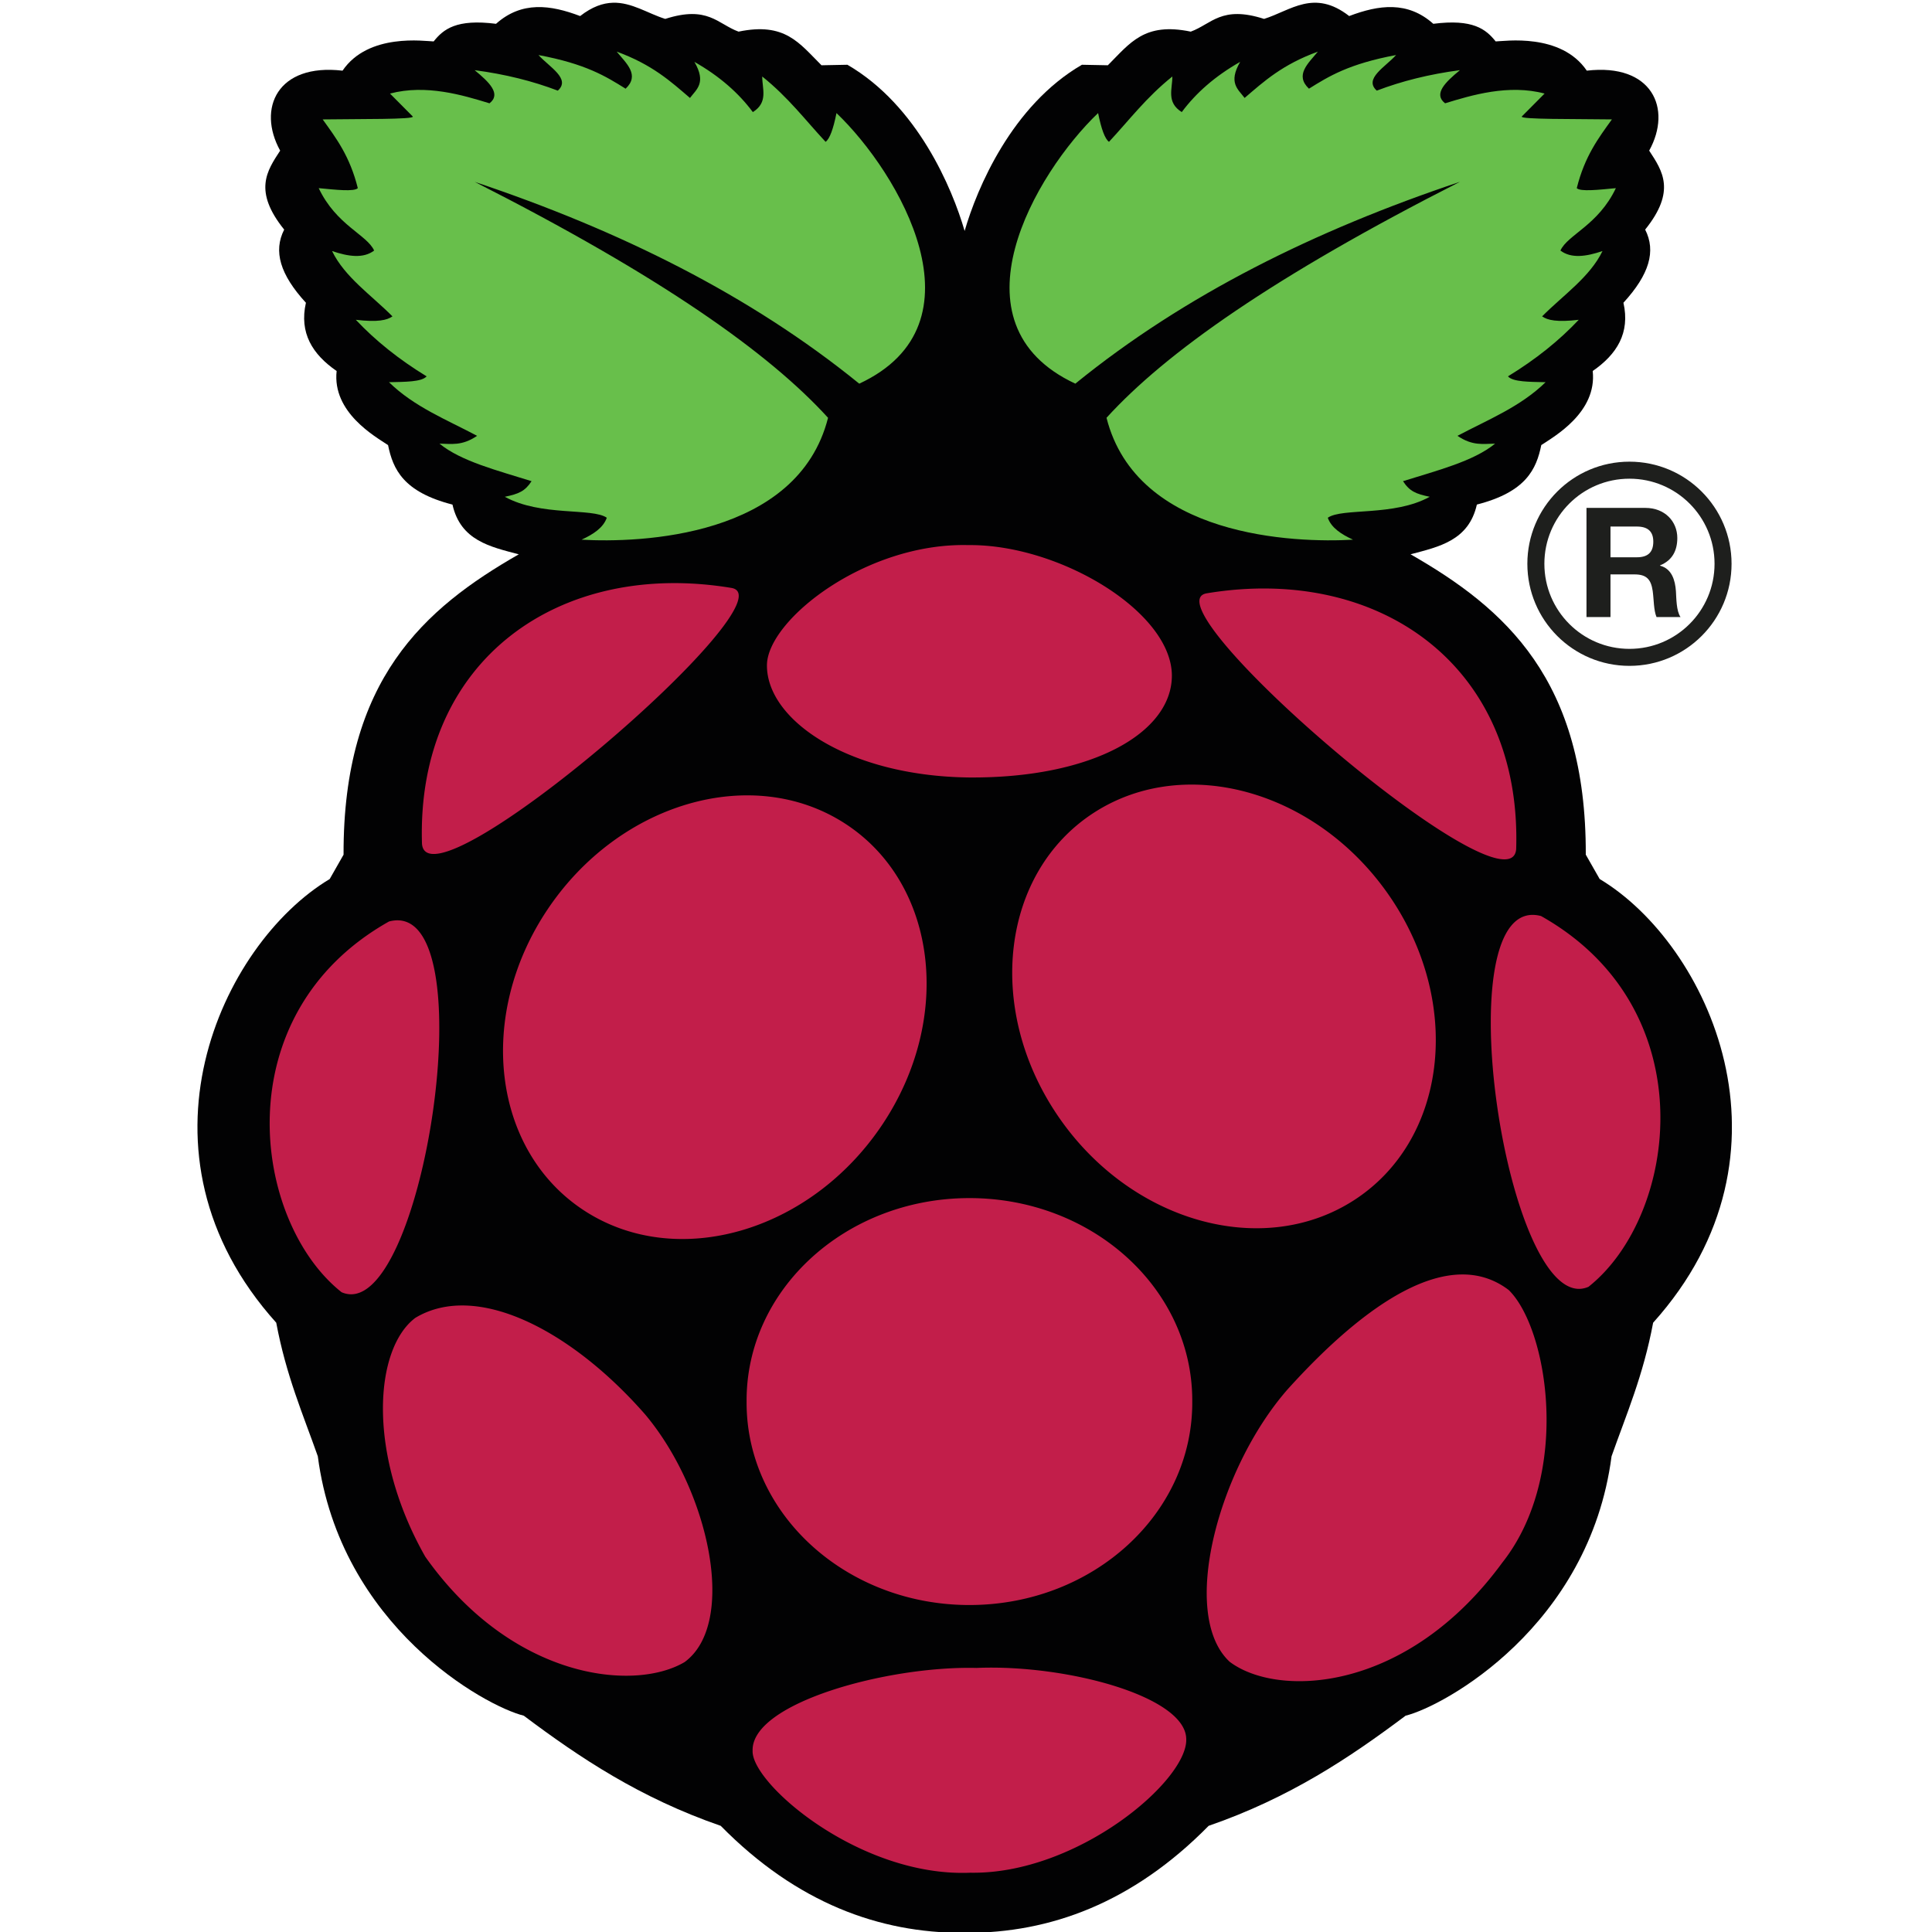 <svg xmlns="http://www.w3.org/2000/svg" viewBox="0 0 48 48"><defs><clipPath id="a"><path d="M101.34 147.43h250.81v315.49H101.34z"/></clipPath></defs><g clip-path="url(#a)" transform="matrix(.152 0 0 -.152 -10.499 70.432)"><path fill="#020203" d="M169.24 462.92c-1.62-.049-3.364-.638-5.342-2.176-4.848 1.841-9.547 2.481-13.748-1.267-6.489.829-8.598-.881-10.196-2.879-1.424.029-10.659 1.442-14.894-4.78-10.642 1.24-14.006-6.166-10.195-13.072-2.173-3.314-4.425-6.589.657-12.907-1.797-3.519-.683-7.336 3.553-11.957-1.118-4.947 1.08-8.437 5.02-11.157-.737-6.769 6.303-10.705 8.405-12.108.807-3.944 2.49-7.667 10.531-9.725 1.325-5.879 6.158-6.893 10.838-8.127-15.468-8.855-28.73-20.507-28.641-49.095l-2.266-3.981c-17.734-10.624-33.69-44.767-8.739-72.519 1.629-8.688 4.362-14.927 6.796-21.833 3.64-27.828 27.396-40.858 33.663-42.4 9.181-6.888 18.959-13.424 32.192-18.003 12.475-12.672 25.988-17.502 39.578-17.494.199 0 .401-.003.601 0 13.588-.008 27.102 4.821 39.576 17.494 13.233 4.579 23.013 11.115 32.194 18.003 6.266 1.542 30.021 14.572 33.662 42.4 2.433 6.906 5.167 13.145 6.796 21.833 24.951 27.754 8.996 61.9-8.74 72.523l-2.269 3.98c.09 28.586-13.174 40.238-28.64 49.096 4.679 1.234 9.512 2.248 10.837 8.127 8.042 2.059 9.724 5.781 10.531 9.725 2.103 1.402 9.142 5.338 8.405 12.108 3.94 2.72 6.138 6.211 5.021 11.157 4.235 4.62 5.35 8.437 3.552 11.956 5.084 6.317 2.828 9.591.657 12.905 3.809 6.906.449 14.312-10.198 13.072-4.234 6.222-13.466 4.809-14.894 4.78-1.597 1.997-3.705 3.708-10.194 2.879-4.201 3.748-8.901 3.108-13.748 1.267-5.755 4.473-9.563.888-13.913-.467-6.967 2.242-8.561-.83-11.984-2.081-7.599 1.581-9.908-1.862-13.551-5.497l-4.238.083c-11.461-6.652-17.154-20.199-19.173-27.164-2.018 6.966-7.7 20.513-19.158 27.164l-4.237-.083c-3.648 3.635-5.958 7.078-13.556 5.497-3.423 1.251-5.012 4.323-11.984 2.081-2.855.889-5.481 2.738-8.573 2.644z"/><path fill="#68bf4b" d="M146.65 433.65c30.408-15.441 48.085-27.933 57.769-38.571-4.959-19.579-30.831-20.472-40.291-19.923 1.936.888 3.553 1.952 4.126 3.586-2.374 1.661-10.791.175-16.667 3.427 2.256.461 3.313.909 4.368 2.55-5.551 1.744-11.532 3.247-15.048 6.137 1.898-.025 3.669-.419 6.148 1.275-4.972 2.639-10.278 4.731-14.401 8.765 2.57.062 5.343.026 6.148.957-4.55 2.777-8.391 5.866-11.57 9.244 3.599-.428 5.118-.06 5.988.558-3.44 3.47-7.795 6.401-9.871 10.678 2.672-.907 5.116-1.254 6.878.08-1.17 2.598-6.178 4.13-9.062 10.201 2.813-.269 5.795-.604 6.392 0-1.306 5.238-3.545 8.184-5.742 11.235 6.018.087 15.138-.023 14.725.478l-3.721 3.745c5.879 1.56 11.894-.25 16.262-1.593 1.961 1.523-.035 3.451-2.427 5.419 4.996-.658 9.511-1.789 13.592-3.348 2.181 1.94-1.415 3.879-3.156 5.818 7.72-1.442 10.991-3.469 14.24-5.499 2.359 2.227.135 4.118-1.456 6.057 5.821-2.124 8.819-4.865 11.975-7.571 1.07 1.423 2.719 2.465.728 5.897 4.132-2.346 7.244-5.111 9.548-8.208 2.556 1.604 1.523 3.797 1.537 5.818 4.294-3.442 7.02-7.104 10.356-10.679.672.481 1.261 2.116 1.78 4.702 10.245-9.791 24.723-34.451 3.722-44.23-17.874 14.52-39.221 25.074-62.876 32.991zM307.7 433.65c-30.405-15.443-48.082-27.931-57.766-38.571 4.959-19.579 30.832-20.472 40.292-19.923-1.937.888-3.552 1.952-4.125 3.586 2.373 1.661 10.79.175 16.666 3.427-2.256.461-3.313.909-4.368 2.55 5.552 1.744 11.532 3.247 15.049 6.137-1.898-.025-3.671-.419-6.149 1.275 4.972 2.639 10.279 4.731 14.401 8.765-2.571.062-5.343.026-6.149.957 4.552 2.777 8.392 5.866 11.57 9.244-3.598-.428-5.117-.06-5.987.558 3.441 3.47 7.795 6.401 9.871 10.678-2.671-.907-5.115-1.254-6.877.08 1.169 2.598 6.177 4.13 9.061 10.201-2.812-.269-5.795-.604-6.392 0 1.308 5.24 3.548 8.186 5.744 11.237-6.019.088-15.137-.023-14.726.478l3.724 3.745c-5.88 1.559-11.896-.25-16.264-1.593-1.96 1.524.035 3.451 2.427 5.419-4.996-.657-9.511-1.789-13.592-3.348-2.18 1.94 1.416 3.879 3.156 5.818-7.72-1.442-10.99-3.47-14.241-5.499-2.357 2.226-.134 4.119 1.457 6.057-5.821-2.123-8.819-4.865-11.974-7.571-1.07 1.423-2.718 2.465-.729 5.898-4.133-2.347-7.244-5.112-9.547-8.209-2.556 1.604-1.523 3.797-1.537 5.818-4.295-3.442-7.021-7.103-10.356-10.679-.672.482-1.261 2.117-1.781 4.702-10.245-9.791-24.723-34.452-3.721-44.23 17.864 14.523 39.209 25.077 62.867 32.993z"/><path fill="#c21e4a" d="M263.95 234.28c.106-18.27-16.116-33.159-36.231-33.255-20.115-.097-36.508 14.636-36.614 32.906a20.3 20.3 0 0 0 0 .349c-.106 18.27 16.115 33.16 36.231 33.256 20.115.096 36.509-14.636 36.614-32.907v-.349M207.16 328.78c15.092-9.739 17.813-31.815 6.077-49.307-11.736-17.493-33.484-23.78-48.576-14.04-15.092 9.739-17.812 31.815-6.076 49.308s33.484 23.778 48.575 14.039M247.89 330.54c-15.092-9.739-17.813-31.816-6.077-49.307 11.737-17.493 33.484-23.78 48.576-14.04 15.092 9.739 17.813 31.815 6.077 49.308s-33.484 23.778-48.576 14.039M132.66 312.75c16.293 4.302 5.501-66.397-7.756-60.597-14.584 11.554-19.282 45.39 7.756 60.597M320.96 313.64c-16.295 4.3-5.501-66.401 7.758-60.6 14.582 11.554 19.28 45.393-7.758 60.6M266.32 366.39c28.119 4.677 51.517-11.779 50.573-41.813-.925-11.514-60.933 40.099-50.573 41.813M188.62 367.27c-28.122 4.677-51.517-11.782-50.573-41.814.924-11.513 60.933 40.099 50.573 41.814M227.36 374.27c-16.783.43-32.89-12.269-32.929-19.634-.047-8.95 13.269-18.114 33.043-18.347 20.194-.141 33.078 7.336 33.143 16.572.075 10.465-18.365 21.571-33.257 21.41zM228.66 190.74c14.632.629 34.267-4.642 34.305-11.634.243-6.791-17.807-22.133-35.276-21.837-18.092-.769-35.831 14.597-35.599 19.923-.271 7.809 22.029 13.906 36.57 13.548M174.51 232.19c10.417-12.363 15.166-34.082 6.473-40.484-8.225-4.888-28.199-2.875-42.397 17.214-9.573 16.855-8.34 34.01-1.617 39.048 10.053 6.032 25.585-2.115 37.541-15.778M279.39 236.11c-11.272-13.004-17.548-36.722-9.326-44.361 7.862-5.934 28.968-5.105 44.558 16.202 11.32 14.31 7.527 38.209 1.061 44.555-9.606 7.318-23.395-2.047-36.293-16.392z"/><path fill="#1e1f1d" d="M335.41 357.31c-7.681 0-13.907 6.224-13.907 13.907 0 7.688 6.226 13.908 13.907 13.908s13.908-6.22 13.908-13.908c0-7.683-6.227-13.907-13.908-13.907m0 30.598c-9.219 0-16.688-7.472-16.688-16.691 0-9.214 7.469-16.686 16.688-16.686s16.689 7.472 16.689 16.686c0 9.219-7.47 16.691-16.689 16.691"/><path fill="#1e1f1d" d="M332.31 372.28h4.298c1.751 0 2.699.753 2.699 2.553 0 1.718-.948 2.471-2.699 2.471h-4.298zm-3.923 8.072h9.622c3.201 0 5.223-2.222 5.223-4.914 0-2.107-.849-3.681-2.824-4.482v-.048c1.925-.5 2.472-2.371 2.599-4.175.075-1.124.051-3.221.752-4.224h-3.924c-.477 1.128-.427 2.846-.627 4.276-.273 1.876-.998 2.697-2.972 2.697h-3.926v-6.973h-3.923z"/></g></svg>